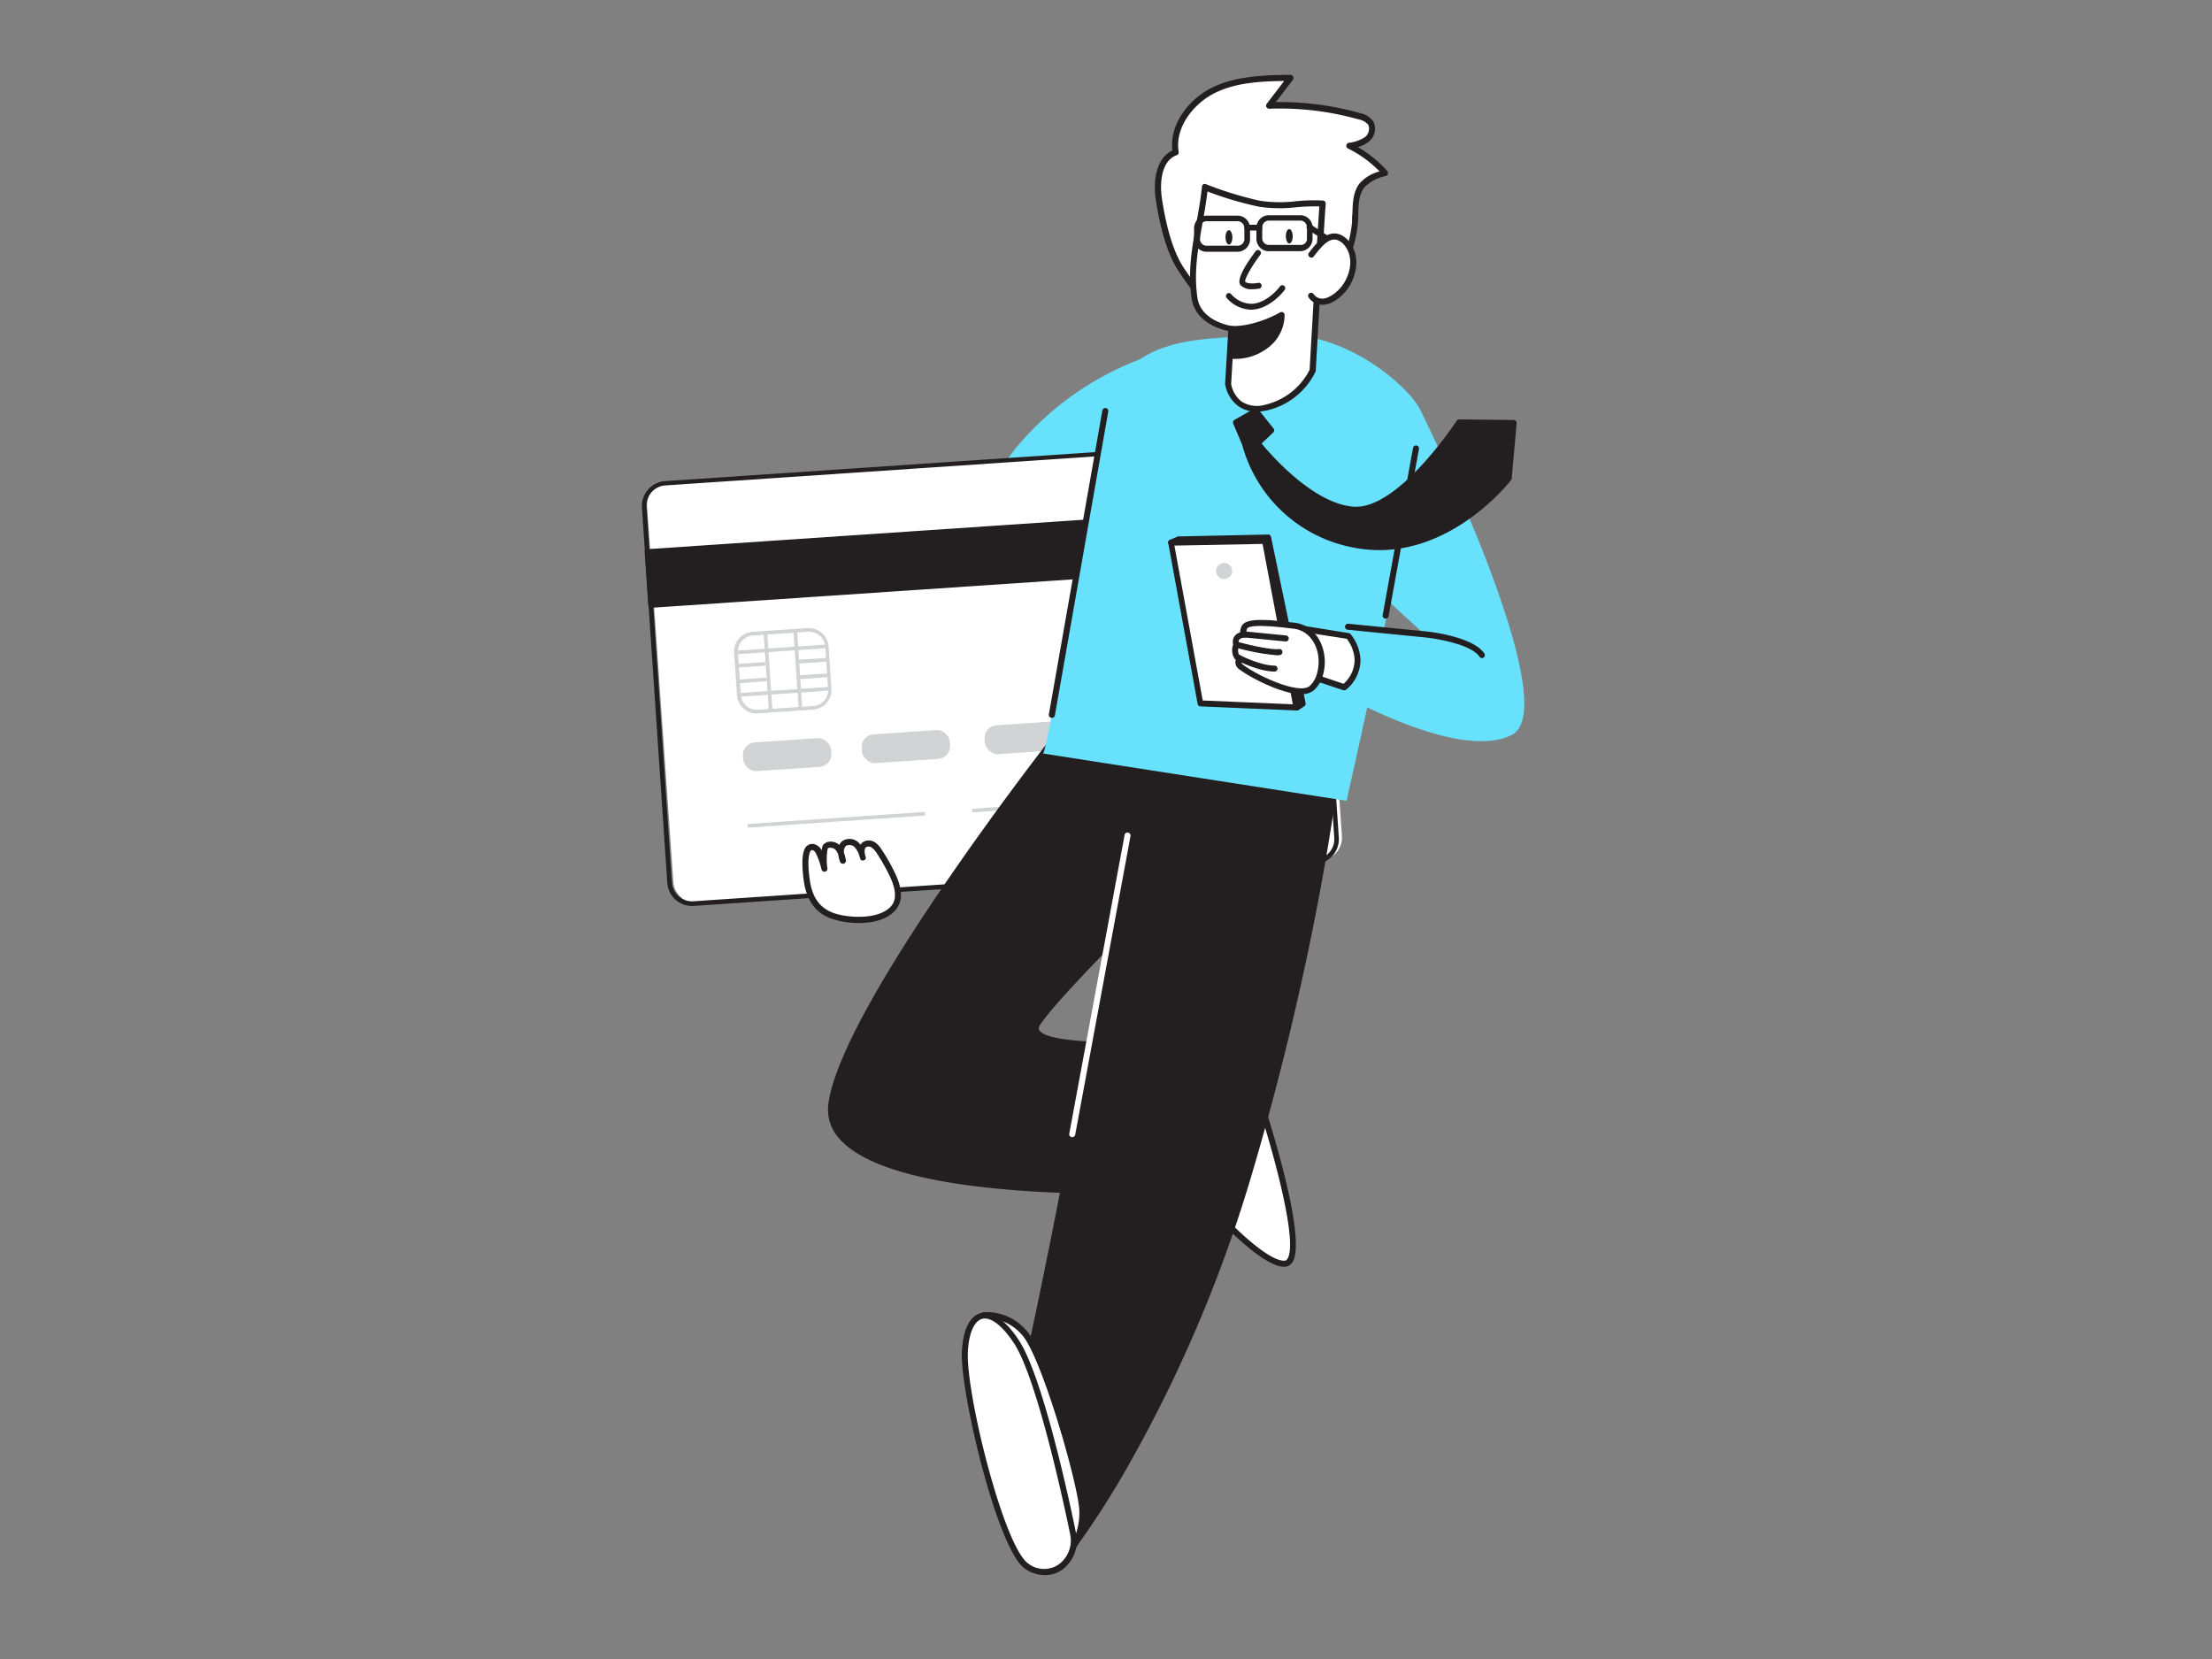 <svg xmlns="http://www.w3.org/2000/svg" viewBox="0 0 400 300"><rect x="0" y="0" width="400" height="300" fill="#808080" stroke="none"/><g id="_394_credit_card_flatline" data-name="#394_credit_card_flatline"><path d="M206.09,65a54.07,54.07,0,0,0-22.42,16.06c-5.11,6.38-22.19,35.51-22.19,35.51l22.31,6.12,28-36.78Z" fill="#68e1fd"/><rect x="118.66" y="83.49" width="120.89" height="76.21" rx="4.07" transform="matrix(1, -0.07, 0.07, 1, -7.78, 12.33)" fill="#fff"/><path d="M125.13,163.83a4.48,4.48,0,0,1-4.46-4.18l-4.59-67.92A4.5,4.5,0,0,1,120.26,87l112.5-7.58A4.39,4.39,0,0,1,236,80.46a4.46,4.46,0,0,1,1.52,3.08l4.58,67.92a4.48,4.48,0,0,1-4.17,4.77h0l-112.5,7.59ZM233.06,80.19h-.25l-112.5,7.59a3.64,3.64,0,0,0-3.39,3.88l4.58,67.92a3.66,3.66,0,0,0,3.88,3.4l112.5-7.59a3.66,3.66,0,0,0,3.4-3.89L236.7,83.59a3.65,3.65,0,0,0-3.64-3.4Zm4.85,75.63h0Z" fill="#231f20"/><path d="M136.8,129a3.51,3.51,0,0,1-2.33-.87,3.59,3.59,0,0,1-1.21-2.44l-.51-7.65a3.55,3.55,0,0,1,3.3-3.78l10-.68a3.57,3.57,0,0,1,3.79,3.31l.51,7.64a3.56,3.56,0,0,1-3.3,3.79l-10,.68Zm9.54-14.76h-.2l-10,.68a2.9,2.9,0,0,0-2.69,3.08l.51,7.64a2.84,2.84,0,0,0,1,2,2.87,2.87,0,0,0,2.09.71l10-.68h0a2.87,2.87,0,0,0,2.69-3.08l-.51-7.65a2.9,2.9,0,0,0-2.88-2.69Z" fill="#d1d3d4"/><rect x="138.54" y="114.38" width="0.66" height="14.11" transform="translate(-7.85 9.62) rotate(-3.86)" fill="#d1d3d4"/><rect x="143.94" y="114.01" width="0.66" height="14.11" transform="translate(-7.82 9.98) rotate(-3.86)" fill="#d1d3d4"/><rect x="133.06" y="117.1" width="16.51" height="0.66" transform="translate(-7.65 9.86) rotate(-3.89)" fill="#d1d3d4"/><rect x="133.58" y="124.76" width="16.51" height="0.66" transform="translate(-8.17 9.92) rotate(-3.89)" fill="#d1d3d4"/><rect x="133.23" y="119.89" width="5.23" height="0.66" transform="translate(-7.85 9.5) rotate(-3.89)" fill="#d1d3d4"/><rect x="133.42" y="122.7" width="5.23" height="0.66" transform="translate(-8.04 9.52) rotate(-3.89)" fill="#d1d3d4"/><polygon points="144.19 120 144.15 119.32 149.69 118.95 149.73 119.63 144.19 120" fill="#d1d3d4"/><polygon points="144.38 122.81 144.34 122.13 149.88 121.76 149.92 122.44 144.38 122.81" fill="#d1d3d4"/><rect x="134.34" y="133.86" width="15.99" height="5.21" rx="2.29" transform="translate(-8.86 9.89) rotate(-3.86)" fill="#d1d3d4"/><rect x="155.81" y="132.41" width="15.99" height="5.21" rx="2.29" transform="translate(-8.71 11.33) rotate(-3.86)" fill="#d1d3d4"/><rect x="177.28" y="130.97" width="15.99" height="5.21" rx="2.29" transform="matrix(1, -0.07, 0.07, 1, -8.57, 12.77)" fill="#d1d3d4"/><rect x="198.76" y="129.52" width="15.99" height="5.21" rx="2.29" transform="translate(-8.42 14.21) rotate(-3.86)" fill="#d1d3d4"/><rect x="135.15" y="147.9" width="32.15" height="0.66" transform="translate(-9.71 10.61) rotate(-3.89)" fill="#d1d3d4"/><rect x="175.8" y="146.07" width="4.96" height="0.66" transform="translate(-9.53 12.44) rotate(-3.89)" fill="#d1d3d4"/><rect x="186.1" y="145.38" width="4.96" height="0.66" transform="translate(-9.46 13.14) rotate(-3.89)" fill="#d1d3d4"/><rect x="180.26" y="145.95" width="6.64" height="0.66" transform="translate(-30.64 242.24) rotate(-62.68)" fill="#d1d3d4"/><rect x="117.24" y="95.7" width="120.89" height="9.68" transform="translate(-6.36 12.18) rotate(-3.86)" fill="#231f20"/><path d="M117.7,109.91a.47.47,0,0,1-.31-.11.44.44,0,0,1-.16-.33l-.66-9.66a.47.47,0,0,1,.44-.5l120.62-8.14a.45.45,0,0,1,.5.44l.65,9.66a.49.49,0,0,1-.11.35.52.52,0,0,1-.33.16l-120.61,8.13Zm-.15-9.69.59,8.71,119.67-8.07-.59-8.71Z" fill="#231f20"/><path d="M227.8,198.93s9.74,29.56,4.48,29.6-18.38-16-18.38-16L224.45,199" fill="#fff"/><path d="M232.26,229.08c-5.48,0-18.25-15.55-18.79-16.22a.56.56,0,0,1,0-.68L224,198.62a.55.55,0,0,1,.87.68l-10.29,13.21c3.82,4.62,13.65,15.47,17.66,15.47h0a.6.6,0,0,0,.53-.29c2-2.73-2.23-18.59-5.52-28.59a.55.55,0,0,1,.35-.69.56.56,0,0,1,.69.35c.85,2.6,8.28,25.51,5.37,29.57a1.74,1.74,0,0,1-1.41.75Z" fill="#231f20"/><path d="M193.28,130.19s-40.41,51.18-42.95,69.39,58.36,15.65,58.36,15.65l7.21-26.64s-32,2.29-28.31-3.47,26.09-27.49,26.09-27.49l3.4-30.43Z" fill="#231f20"/><path d="M201.27,215.88c-4.49,0-10.56-.12-16.91-.59-17.12-1.27-28-4.37-32.43-9.22a7.79,7.79,0,0,1-2.12-6.57c2.53-18.14,41.4-67.55,43.05-69.64a.55.55,0,0,1,.35-.2l23.8-3a.56.56,0,0,1,.44.15.52.52,0,0,1,.15.43l-3.4,30.44a.52.52,0,0,1-.16.32c-.22.22-22.42,21.76-26,27.4-.29.46-.22.72-.11.89,1.57,2.63,18,2.48,27.94,1.77a.47.47,0,0,1,.44.19.53.53,0,0,1,.11.47l-7.21,26.64a.53.53,0,0,1-.49.39C208.65,215.76,205.74,215.88,201.27,215.88Zm-7.71-85.2c-2.56,3.26-40.29,51.63-42.71,69a6.7,6.7,0,0,0,1.86,5.71c9.6,10.58,51.11,9.51,55.57,9.36l6.91-25.55c-4.84.32-25.91,1.47-28.18-2.33a1.81,1.81,0,0,1,.13-2c3.54-5.57,24-25.46,26-27.46l3.31-29.58Z" fill="#231f20"/><path d="M208,127.27c0,2.12-13.15,78.83-22,118.64l6.29,36.17s20.56-25.78,33.62-70,16.16-76.45,16.16-76.45Z" fill="#231f20"/><path d="M192.29,282.6h-.13a.51.51,0,0,1-.39-.42L185.48,246a.46.46,0,0,1,0-.2c8.57-38.76,22-116.22,21.94-118.52a.53.53,0,0,1,.65-.52l34.11,8.36a.51.51,0,0,1,.4.56c0,.32-3.25,32.79-16.17,76.55a250.63,250.63,0,0,1-21.76,51.69,155.85,155.85,0,0,1-12,18.48A.53.53,0,0,1,192.29,282.6Zm-5.75-36.67,6.06,34.87c3.76-5.06,21.3-29.92,32.8-68.87,12.07-40.86,15.66-71.83,16.1-75.9l-33.08-8.1C207.42,135.9,194.82,208.44,186.54,245.93Z" fill="#231f20"/><path d="M231.41,60.6c-13.68.74-29.1-.82-32,15.85-.83,4.75-10,59.94-10.8,59.81l54.89,8.55S258.44,79,256.94,74.32C255.11,70.19,243.62,59.94,231.41,60.6Z" fill="#68e1fd"/><path d="M218.43,54.59c-.72.15-4.48-5.24-5.08-6.21-2.12-3.45-3.13-8.17-3.77-12.12-.53-3.3-.14-7.56,3-8.71-.77-4.65,2.64-9.19,6.89-11.25s9.13-2.19,13.84-2.22l-3.81,5A53.15,53.15,0,0,1,245.75,21a3.44,3.44,0,0,1,2.15,1.26,2.41,2.41,0,0,1-.79,3A6.94,6.94,0,0,1,244,26.34a21.07,21.07,0,0,1,6.46,4.9,8.18,8.18,0,0,0-4.1,2.15c-1.51,1.8-1.17,4.43-1.36,6.77-.29,3.54-1.7,8.42-4.82,10-2.31,1.14-5.93,1.21-8.44,1.73Z" fill="#fff"/><path d="M218.46,55.13c-1.45,0-5.53-6.4-5.57-6.46-2.27-3.69-3.28-8.8-3.85-12.32S209,28.64,212,27.21c-.56-4.91,3.16-9.42,7.25-11.4s8.87-2.24,14.08-2.28h0a.54.54,0,0,1,.49.31.52.52,0,0,1,0,.57l-3.11,4.05a53.74,53.74,0,0,1,15.27,2A3.88,3.88,0,0,1,248.37,22a3,3,0,0,1-.92,3.67,5.51,5.51,0,0,1-1.9.93,22,22,0,0,1,5.32,4.33.56.56,0,0,1,.12.51.58.58,0,0,1-.37.38,7.66,7.66,0,0,0-3.84,2c-1.05,1.25-1.1,3-1.16,4.84,0,.55,0,1.09-.07,1.63-.31,3.78-1.84,8.78-5.13,10.41A19.7,19.7,0,0,1,234.49,52c-1,.13-1.85.24-2.64.41l-13.31,2.72h-.08Zm0-.54h0Zm.07-.53Zm13.69-39.42c-4.63.06-8.78.35-12.49,2.15s-7.34,6.13-6.59,10.67a.54.54,0,0,1-.35.6c-2.74,1-3.16,4.85-2.64,8.11.55,3.43,1.53,8.4,3.7,11.93.77,1.25,3.79,5.44,4.62,5.93l13.19-2.71c.83-.16,1.75-.28,2.72-.41a18.93,18.93,0,0,0,5.58-1.27c2.88-1.43,4.24-6,4.53-9.52,0-.52,0-1,.07-1.57.06-1.95.12-4,1.41-5.51A7.26,7.26,0,0,1,249.47,31a20.65,20.65,0,0,0-5.71-4.15.54.54,0,0,1-.3-.56.53.53,0,0,1,.43-.46,6.75,6.75,0,0,0,2.88-1,1.9,1.9,0,0,0,.66-2.26,3,3,0,0,0-1.83-1,52.35,52.35,0,0,0-16.09-1.91.57.57,0,0,1-.5-.3.53.53,0,0,1,.05-.58Z" fill="#231f20"/><path d="M222.69,59.45l-.61,10s.7,5.62,6.86,4.26a12.55,12.55,0,0,0,8.44-6.7s1.34-23.88,1.81-30.2c-3.84-.27-7.46.77-11.4,0a63.54,63.54,0,0,1-9.89-3C217.19,40.75,215,47,216,53.91,216.74,58.66,222.69,59.45,222.69,59.45Z" fill="#fff"/><path d="M227.12,74.43a5.49,5.49,0,0,1-3.22-1,6.21,6.21,0,0,1-2.36-4,.33.33,0,0,1,0-.1l.57-9.48c-1.52-.32-6-1.6-6.63-5.91-.72-4.77.06-9.11.88-13.7.38-2.11.77-4.3,1-6.52a.56.56,0,0,1,.25-.41.62.62,0,0,1,.48,0,63.64,63.64,0,0,0,9.8,3,24.5,24.5,0,0,0,6.45.08,33,33,0,0,1,4.89-.13.54.54,0,0,1,.37.19.53.53,0,0,1,.13.4c-.46,6.24-1.79,30-1.8,30.19a.61.61,0,0,1-.05.18,12.94,12.94,0,0,1-8.82,7A8.53,8.53,0,0,1,227.12,74.43Zm-4.49-5a5.15,5.15,0,0,0,1.91,3.2,5.24,5.24,0,0,0,4.28.55,12.1,12.1,0,0,0,8-6.31c.1-1.67,1.29-22.8,1.76-29.55a38.64,38.64,0,0,0-4.18.16,25.38,25.38,0,0,1-6.73-.1,61,61,0,0,1-9.32-2.76c-.24,2-.59,4-.93,5.9-.81,4.5-1.57,8.76-.88,13.35.65,4.28,6.15,5.07,6.2,5.08a.53.53,0,0,1,.47.57Z" fill="#231f20"/><path d="M222.48,64.35a9.61,9.61,0,0,0,6.78-2.16,7,7,0,0,0,2.51-5.29s-4.53,2.7-9.08,2.55Z" fill="#231f20"/><path d="M223.12,64.9c-.4,0-.65,0-.69,0a.54.54,0,0,1-.48-.55l.21-4.89a.53.53,0,0,1,.55-.51c4.35.14,8.75-2.44,8.79-2.47a.54.54,0,0,1,.51,0,.57.57,0,0,1,.29.43,7.49,7.49,0,0,1-2.68,5.72A9.75,9.75,0,0,1,223.12,64.9ZM223,63.84a8.79,8.79,0,0,0,5.87-2,7.06,7.06,0,0,0,2.29-4,19.58,19.58,0,0,1-8,2.16Z" fill="#231f20"/><path d="M227.48,45.74s-3.46,4.61-2.75,5.49,2.88.44,2.88.44" fill="#fff"/><path d="M226.47,52.3a2.75,2.75,0,0,1-2.15-.74c-.81-1,1.05-3.88,2.74-6.14a.53.53,0,0,1,.85.64c-1.59,2.11-2.87,4.39-2.74,4.88.33.38,1.57.36,2.34.21a.52.52,0,0,1,.62.41.54.54,0,0,1-.41.63A7.66,7.66,0,0,1,226.47,52.3Z" fill="#231f20"/><path d="M226.2,56a6,6,0,0,1-4.36-2.11.53.53,0,0,1,.77-.73,4.93,4.93,0,0,0,3.83,1.77c2.78-.16,5-3.08,5-3.11a.53.53,0,1,1,.85.63c-.1.14-2.54,3.35-5.81,3.54Z" fill="#231f20"/><path d="M218.19,45.53a2.27,2.27,0,0,1-2.26-2.24v-2A2.26,2.26,0,0,1,218.16,39l5.63,0h0a2.22,2.22,0,0,1,1.58.65,2.25,2.25,0,0,1,.68,1.59v2a2.23,2.23,0,0,1-.64,1.6,2.29,2.29,0,0,1-1.6.68l-5.63,0ZM223.81,40h0l-5.64,0A1.21,1.21,0,0,0,217,41.24l0,2a1.18,1.18,0,0,0,1.21,1.19l5.63,0h0a1.16,1.16,0,0,0,.84-.36,1.14,1.14,0,0,0,.34-.85v-2a1.24,1.24,0,0,0-.36-.85A1.2,1.2,0,0,0,223.81,40Z" fill="#231f20"/><path d="M229.46,45.44a2.26,2.26,0,0,1-2.26-2.24l0-2a2.26,2.26,0,0,1,2.24-2.28l5.64,0a2.21,2.21,0,0,1,2.27,2.23l0,2a2.25,2.25,0,0,1-2.24,2.27l-5.63,0Zm5.62-5.55h0l-5.64,0a1.21,1.21,0,0,0-1.19,1.21l0,2a1.2,1.2,0,0,0,.36.85,1.23,1.23,0,0,0,.85.34l5.63,0h0A1.24,1.24,0,0,0,236,44a1.18,1.18,0,0,0,.34-.85V41.08A1.21,1.21,0,0,0,235.08,39.89Z" fill="#231f20"/><path d="M225.54,41.7a.53.53,0,0,1,0-1.06h2.18a.52.52,0,0,1,.53.52.52.52,0,0,1-.52.53l-2.18,0Z" fill="#231f20"/><path d="M242.44,45.33a.6.6,0,0,1-.29-.08l-5.64-3.73a.53.53,0,1,1,.59-.88l5.63,3.72a.54.54,0,0,1,.15.74A.53.53,0,0,1,242.44,45.33Z" fill="#231f20"/><path d="M237.11,46.05c1.14-1.44,2.94-4,5.1-3.11a3.78,3.78,0,0,1,1.43,1.2c1.66,2.19,1.23,5-.06,7.2-1.12,1.93-4.45,4.77-6.48,2.15" fill="#fff"/><path d="M239.1,55.1a3,3,0,0,1-2.43-1.27.54.54,0,0,1,.09-.77.55.55,0,0,1,.77.1,1.91,1.91,0,0,0,1.71.84c1.39-.1,3.09-1.6,3.87-2.93,1.38-2.39,1.42-4.86.1-6.6a3,3,0,0,0-1.22-1c-1.47-.65-2.81.85-4.17,2.58l-.28.36a.55.55,0,0,1-.86-.68l.28-.36c1.16-1.47,3.09-3.94,5.47-2.91a4.3,4.3,0,0,1,1.65,1.37c1.59,2.11,1.58,5,0,7.81-.73,1.27-2.67,3.33-4.74,3.47Z" fill="#231f20"/><ellipse cx="222.23" cy="42.94" rx="0.62" ry="1.3" transform="translate(-0.35 1.85) rotate(-0.48)" fill="#231f20"/><ellipse cx="233.14" cy="42.74" rx="0.62" ry="1.3" transform="translate(-0.35 1.94) rotate(-0.48)" fill="#231f20"/><path d="M256.94,74.32s26.48,53.48,16.42,58.59-33.45-8.83-33.45-8.83L239.82,113l17.84,1.76-13.2-12.08Z" fill="#68e1fd"/><path d="M236,113.75l7.85,1.26a7.43,7.43,0,0,1,1.67,4.34,6.55,6.55,0,0,1-2.38,4.92l-6.19-2.08S238.14,116.28,236,113.75Z" fill="#fff"/><path d="M243.1,124.82a.57.57,0,0,1-.18,0l-6.19-2.08a.56.56,0,0,1-.36-.63c0-.06,1.15-5.68-.82-8a.54.54,0,0,1-.07-.62.57.57,0,0,1,.57-.27l7.84,1.26a.53.53,0,0,1,.32.17,7.85,7.85,0,0,1,1.81,4.7,7,7,0,0,1-2.55,5.33A.53.53,0,0,1,243.1,124.82Zm-5.57-3,5.43,1.83a5.86,5.86,0,0,0,2-4.29,6.75,6.75,0,0,0-1.42-3.85l-6.45-1C238.19,116.92,237.74,120.53,237.53,121.82Z" fill="#231f20"/><polygon points="211.76 98.11 213.22 97.46 229.32 97.13 235.58 127.2 234.49 127.93 211.76 98.11" fill="#231f20"/><path d="M234.49,128.46a.51.51,0,0,1-.42-.21L211.35,98.43a.51.51,0,0,1-.1-.45.55.55,0,0,1,.3-.35L213,97a.52.52,0,0,1,.21,0l16.1-.34a.5.5,0,0,1,.53.42l6.26,30.07a.54.54,0,0,1-.22.54l-1.1.74A.52.52,0,0,1,234.49,128.46Zm-21.9-30.14,22,28.9L235,127l-6.09-29.3L213.34,98Z" fill="#231f20"/><path d="M234.49,127.93c0-.05-5.68-30.13-5.68-30.13l-17.05.31,5.32,29.09Z" fill="#fff"/><path d="M234.49,128.48h0l-17.4-.74a.54.54,0,0,1-.52-.45l-5.31-29.08a.53.53,0,0,1,.11-.44.51.51,0,0,1,.41-.2l17.05-.32a.56.56,0,0,1,.55.45C235,127.83,235,127.86,235,127.93a.59.59,0,0,1-.16.4A.61.61,0,0,1,234.49,128.48Zm-17-1.81,16.29.69c-.77-4.08-4.83-25.6-5.47-29l-15.94.3Z" fill="#231f20"/><path d="M236,113.75a5.05,5.05,0,0,0-2-.61c-1.31-.13-8.17-1.19-8.89.28-.55,1.13,0,1.35,0,1.35s-2,0-1.5,1.81c0,0-.88,2,.75,2.57,0,0-1.06.57.18,1.52,2.28,1.73,10.31,5.8,12.71,3.8a5.24,5.24,0,0,0,1.56-2.75C239.58,118.73,238.55,115.17,236,113.75Z" fill="#fff"/><path d="M235.36,125.53c-3.64,0-9.4-3.1-11.16-4.43a1.64,1.64,0,0,1-.81-1.4,1.17,1.17,0,0,1,.1-.4,1.78,1.78,0,0,1-.49-.66,3,3,0,0,1,0-2.1,1.76,1.76,0,0,1,.26-1.51,1.94,1.94,0,0,1,1-.68,2.38,2.38,0,0,1,.3-1.17c.67-1.36,4-1.25,8.74-.66l.69.08a5.6,5.6,0,0,1,2.19.67h0c2.67,1.46,4,5.16,3.11,8.59a5.74,5.74,0,0,1-1.74,3A3.46,3.46,0,0,1,235.36,125.53Zm-10-11.22a.56.56,0,0,1,.24.56.55.55,0,0,1-.53.44,1.44,1.44,0,0,0-1,.37.83.83,0,0,0,0,.74.58.58,0,0,1,0,.37,2.09,2.09,0,0,0-.1,1.41.79.79,0,0,0,.53.43.57.57,0,0,1,.37.48.54.54,0,0,1-.29.52c-.06,0-.13.12-.13.15s.06.2.38.45c2.6,2,10.11,5.43,12,3.82a4.68,4.68,0,0,0,1.38-2.47c.77-3-.34-6.12-2.57-7.35h0a4.69,4.69,0,0,0-1.78-.55l-.71-.08c-6.47-.79-7.49-.22-7.63.06A1.25,1.25,0,0,0,225.4,114.31Zm-.1,0Zm0,0Z" fill="#231f20"/><line x1="225.1" y1="114.77" x2="232.52" y2="115.49" fill="#fff"/><path d="M232.52,116h-.06l-7.41-.73a.54.54,0,0,1-.49-.6.57.57,0,0,1,.59-.49l7.42.73a.55.55,0,0,1,0,1.09Z" fill="#231f20"/><path d="M223.6,116.58s5.68,1.58,7.76,1.34" fill="#fff"/><path d="M230.88,118.49a39,39,0,0,1-7.42-1.39.53.53,0,0,1-.38-.67.54.54,0,0,1,.67-.38c1.55.43,5.94,1.51,7.54,1.32a.54.54,0,0,1,.61.48.56.56,0,0,1-.48.61A4.39,4.39,0,0,1,230.88,118.49Z" fill="#231f20"/><path d="M223.78,118.84s3.87,2,6.72,2.06" fill="#fff"/><path d="M230.5,121.44h0c-2.94,0-6.8-2-7-2.12a.54.54,0,0,1-.23-.73.53.53,0,0,1,.73-.23s3.8,2,6.48,2a.55.55,0,0,1,.54.55A.55.55,0,0,1,230.5,121.44Z" fill="#231f20"/><path d="M250.57,111.86h-.1a.54.54,0,0,1-.44-.64L255.52,81a.55.55,0,0,1,.64-.44.53.53,0,0,1,.43.63l-5.49,30.24A.54.54,0,0,1,250.57,111.86Z" fill="#231f20"/><path d="M268,119a.57.57,0,0,1-.46-.24c-1.49-2.23-7.69-3.29-10-3.51l-13.83-1.37a.55.55,0,0,1-.49-.6.56.56,0,0,1,.6-.49l13.83,1.37c.35,0,8.68.88,10.76,4a.54.54,0,0,1-.45.85Z" fill="#231f20"/><path d="M177.94,237.87c.4,0,3.66-.59,7.2,3.07s10,26.14,10.55,31.76a12.23,12.23,0,0,1-3.4,9.38Z" fill="#fff"/><path d="M192.29,282.62h-.14a.54.54,0,0,1-.38-.37L177.42,238a.53.53,0,0,1,.09-.5.52.52,0,0,1,.46-.22.61.61,0,0,0,.14,0,9.36,9.36,0,0,1,7.42,3.24c3.74,3.86,10.18,26.68,10.71,32.08a12.67,12.67,0,0,1-3.58,9.83A.53.53,0,0,1,192.29,282.62ZM178.68,238.4,192.51,281a11.58,11.58,0,0,0,2.64-8.25c-.58-5.85-7.07-28-10.41-31.43A8.47,8.47,0,0,0,178.68,238.4Z" fill="#231f20"/><path d="M194,277.31s-5.38-26.9-10.11-34.45-9.09-6.11-9.45,1.64,6.53,35.61,11.17,38.73S195.05,282.05,194,277.31Z" fill="#fff"/><path d="M188.9,284.83a6.34,6.34,0,0,1-3.55-1.15c-5-3.39-11.75-32.07-11.42-39.21.19-3.95,1.43-6.52,3.41-7s4.63,1.27,7.06,5.14c4.72,7.54,9.95,33.48,10.18,34.63a6.48,6.48,0,0,1-2.6,6.68A5.4,5.4,0,0,1,188.9,284.83Zm-10.8-46.4a1.86,1.86,0,0,0-.48.06c-1.47.38-2.44,2.64-2.6,6-.35,7.66,6.53,35.29,10.94,38.26a4.67,4.67,0,0,0,5.41.2,5.37,5.37,0,0,0,2.14-5.55h0c-.06-.27-5.42-26.89-10-34.27C181.59,240.14,179.62,238.43,178.1,238.43Z" fill="#231f20"/><path d="M193.9,205.63h-.1a.54.54,0,0,1-.44-.63l10-54a.53.53,0,0,1,.63-.44.55.55,0,0,1,.44.64l-10,54A.55.55,0,0,1,193.9,205.63Z" fill="#fff"/><path d="M147.38,153.3a1.72,1.72,0,0,1,.78.93,13.13,13.13,0,0,1,1,2.85,10.94,10.94,0,0,1,.1-3.91,1.57,1.57,0,0,1,2.25.14,4.46,4.46,0,0,1,.94,2.34c-.37-1.07-.64-2.48.27-3.15a1.86,1.86,0,0,1,2.33.4,5.41,5.41,0,0,1,1.08,2.31c-.27-.84-.46-1.93.25-2.45a1.43,1.43,0,0,1,1.56,0A3.76,3.76,0,0,1,159,154a33.24,33.24,0,0,1,2.42,4.27c.85,1.83,1.5,4.14.27,5.75-2.22,2.9-8.14,2.66-11.12,1.59s-4.31-3.51-4.71-6.55C145.74,158.11,144.94,152.25,147.38,153.3Z" fill="#fff"/><path d="M155.34,166.91a15.56,15.56,0,0,1-4.94-.77c-2.93-1-4.59-3.34-5.07-7-.69-5.2.35-6,.69-6.25a1.47,1.47,0,0,1,1.57-.1,2,2,0,0,1,1,1c0-.25.08-.5.13-.75a.66.66,0,0,1,.11-.24,1.75,1.75,0,0,1,1.3-.61,2.36,2.36,0,0,1,1.65.6,1.87,1.87,0,0,1,.62-.75,2.38,2.38,0,0,1,3,.46l.2.24a1.6,1.6,0,0,1,.42-.44,2,2,0,0,1,2.17,0,4.39,4.39,0,0,1,1.27,1.38,34.28,34.28,0,0,1,2.45,4.34c1.27,2.71,1.34,4.83.21,6.31C160.67,166.27,157.94,166.91,155.34,166.91Zm-8.5-13.19a.23.23,0,0,0-.16.05c-.09.07-.86.79-.27,5.2.43,3.29,1.82,5.23,4.36,6.14s8.43,1.29,10.5-1.41c.86-1.13.75-2.88-.34-5.19a32.76,32.76,0,0,0-2.37-4.2,3.43,3.43,0,0,0-.94-1.05.93.93,0,0,0-1-.06c-.36.26-.3.91-.15,1.51,0,.12.07.24.11.35a.55.55,0,0,1-1,.32c0-.13-.08-.25-.11-.37a4.19,4.19,0,0,0-.85-1.73,1.31,1.31,0,0,0-1.61-.34,1.38,1.38,0,0,0-.37,1.32,10,10,0,0,1,.32,1.28.56.56,0,0,1-.4.64.54.54,0,0,1-.65-.35,6.28,6.28,0,0,1-.33-1.31,2.48,2.48,0,0,0-.49-.84,1.27,1.27,0,0,0-1-.38.68.68,0,0,0-.41.13,10.7,10.7,0,0,0-.06,3.57.54.54,0,0,1-.44.62.55.55,0,0,1-.63-.42,12.87,12.87,0,0,0-.94-2.74,1.35,1.35,0,0,0-.5-.66h0A.82.82,0,0,0,146.84,153.72Z" fill="#231f20"/><path d="M190.21,129.81h-.09a.55.55,0,0,1-.45-.63l9.67-54.95a.54.54,0,1,1,1.07.19l-9.66,55A.56.56,0,0,1,190.21,129.81Z" fill="#231f20"/><path d="M227.14,74.32l-3.62,2.08,1.58,3.9a25,25,0,0,0,19.62,18.17c16.52,3.37,28.16-12,28.16-12l.89-10-9.87-.11s-10.7,16.45-19.18,15.77-17.25-12-17.25-12l2.45-2.32Z" fill="#231f20"/><path d="M249.41,99.48a24.27,24.27,0,0,1-4.79-.49,25.74,25.74,0,0,1-20-18.58L223,76.6a.53.53,0,0,1,.22-.66l3.62-2.08a.53.53,0,0,1,.67.13l2.79,3.5a.54.54,0,0,1-.05.71l-2.11,2c1.6,1.94,9.29,10.84,16.59,11.42,8.07.65,18.58-15.38,18.69-15.54a.49.49,0,0,1,.44-.24l9.88.11a.53.53,0,0,1,.52.58l-.9,10a.52.52,0,0,1-.1.27C273.19,86.9,263.51,99.48,249.41,99.48ZM224.19,76.63l1.4,3.47A24.74,24.74,0,0,0,244.83,98c15.24,3.1,26.42-10.32,27.54-11.72L273.2,77l-9-.1c-1.39,2.09-10.85,15.79-19,15.79l-.55,0c-8.61-.69-17.27-11.73-17.63-12.19a.54.54,0,0,1,0-.71l2.11-2L227,75Z" fill="#231f20"/><circle cx="221.36" cy="103.25" r="1.46" fill="#d1d3d4"/></g></svg>
